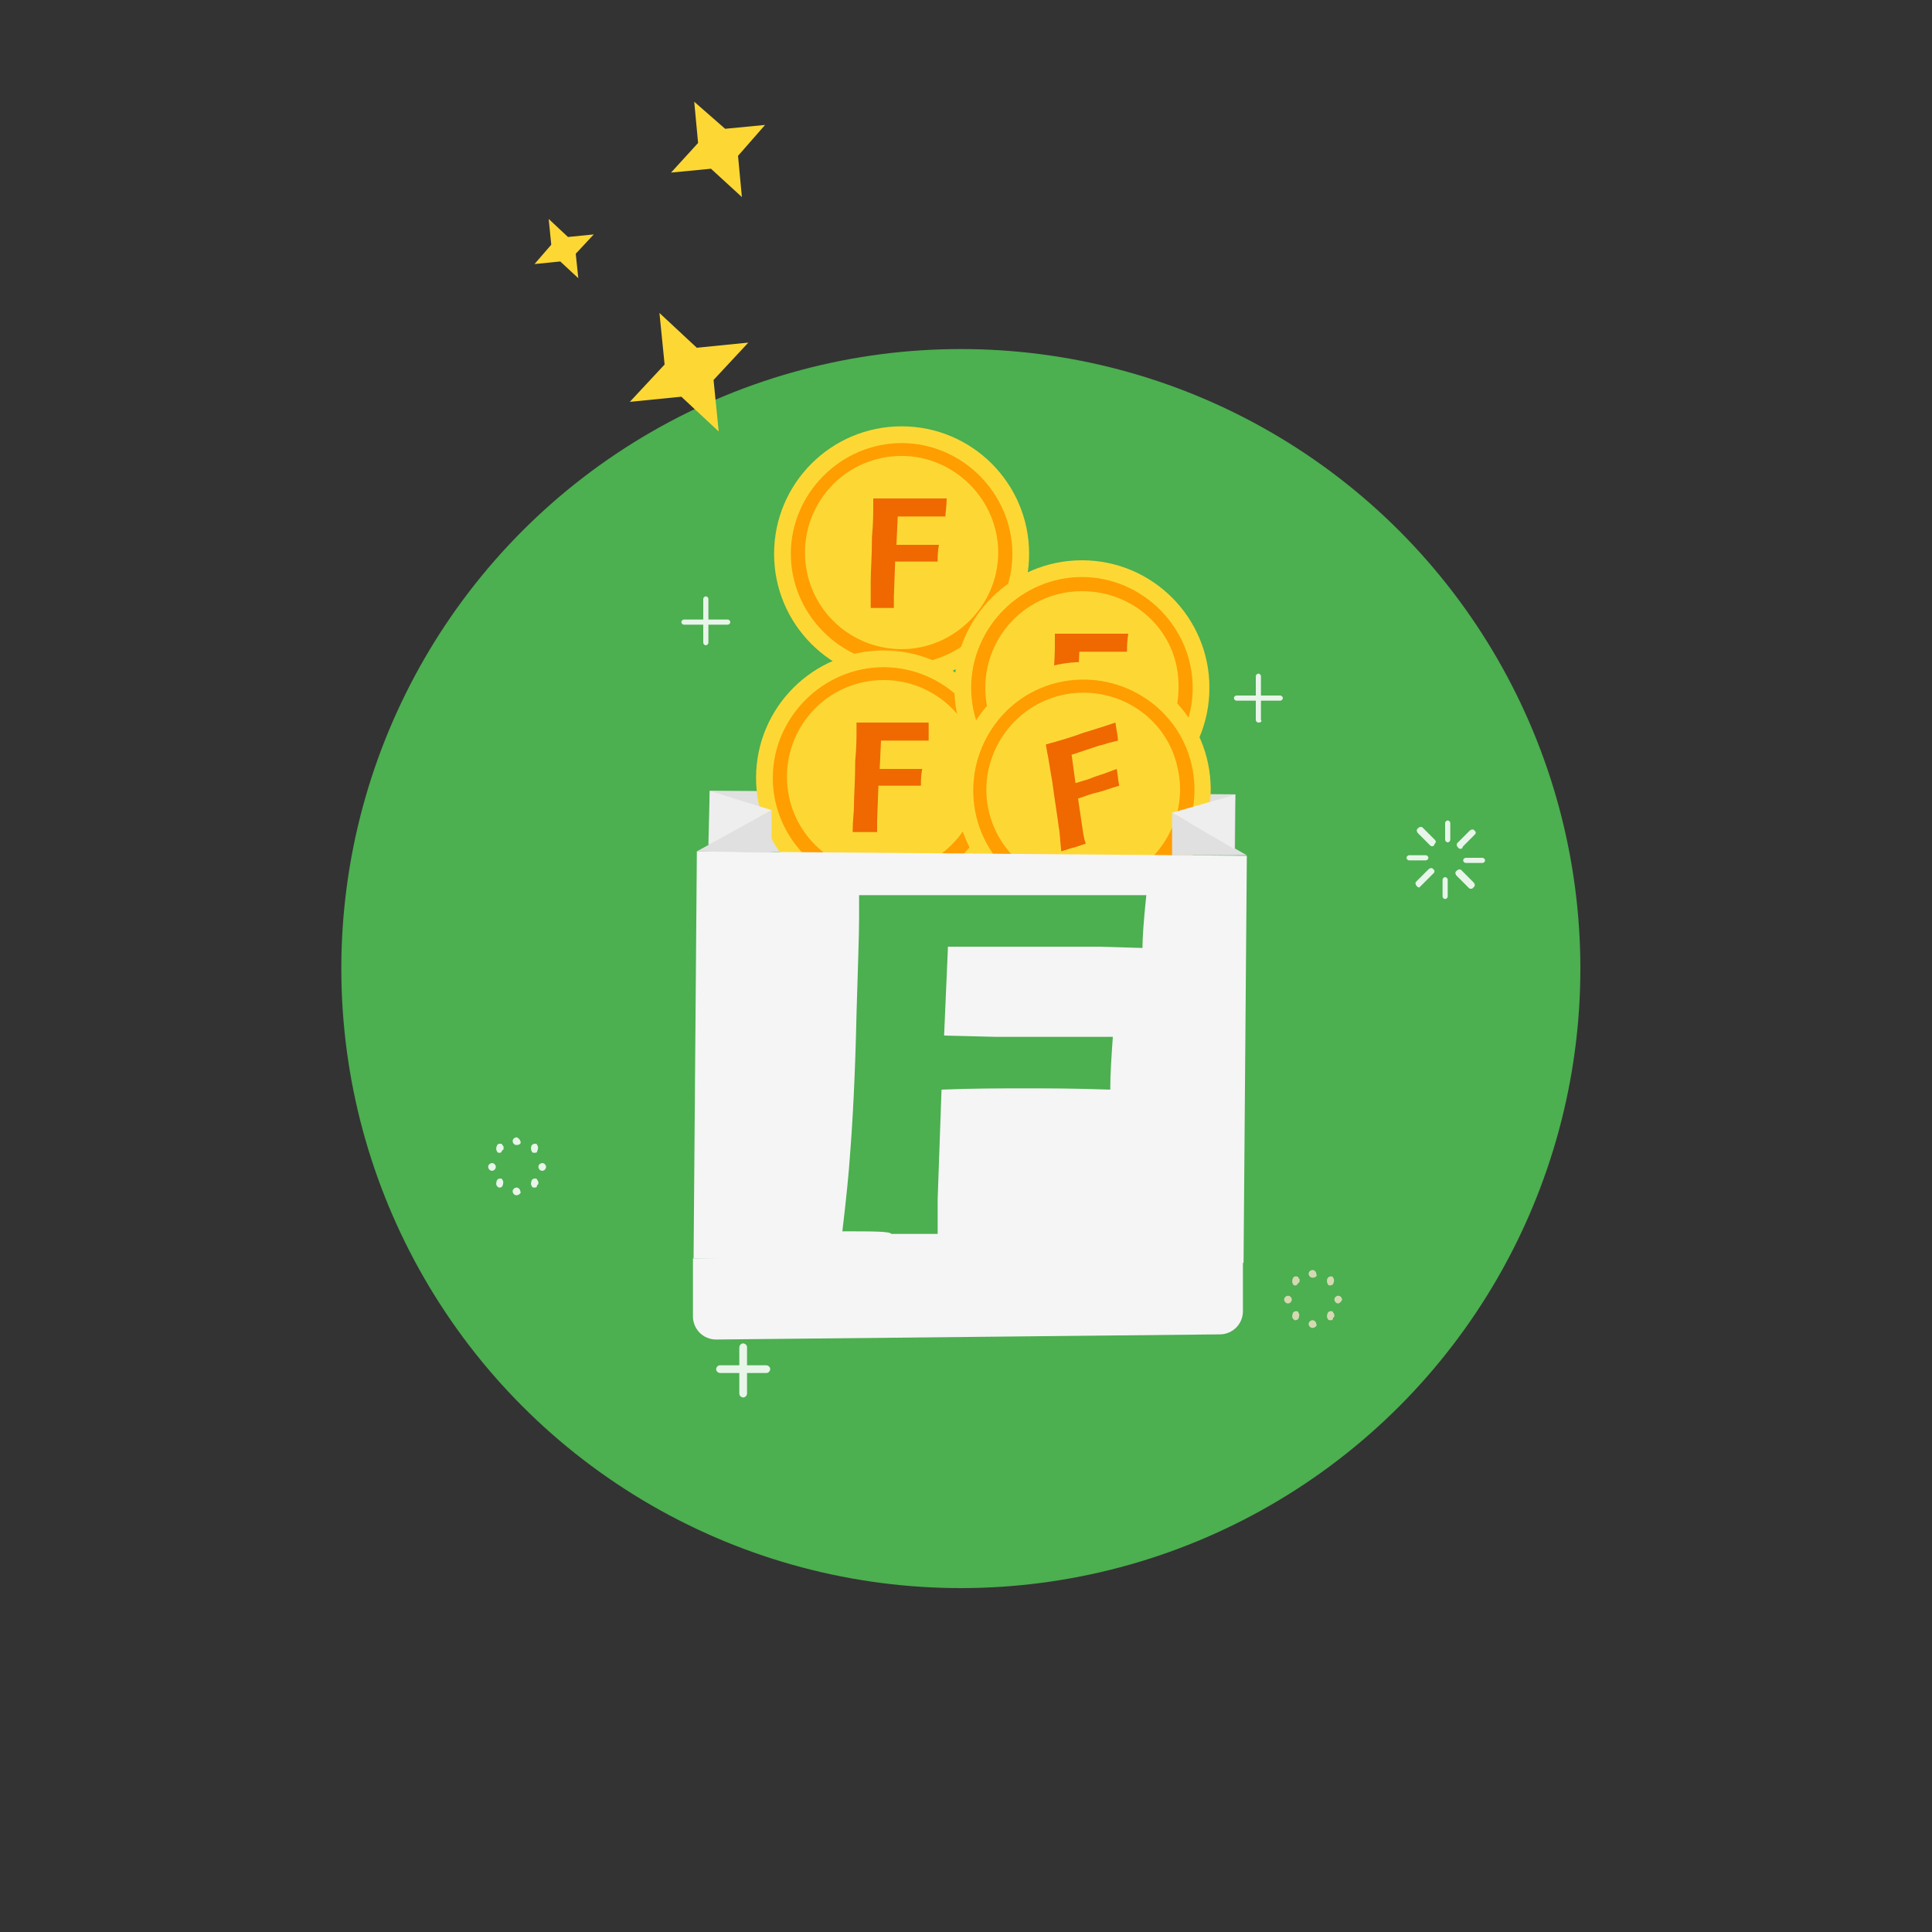 <?xml version="1.0" encoding="utf-8"?>
<svg version="1.1" xmlns="http://www.w3.org/2000/svg" xmlns:xlink="http://www.w3.org/1999/xlink" x="0px" y="0px"
	 viewBox="75 75 150 150" style="enable-background:new 0 0 300 300;" xml:space="preserve">
<rect x="75" y="75" width="150" height="150" fill="#333333" stroke="none"/>
<style type="text/css">
	.st0{display:none;}
	.st1{display:inline;fill:#4CAF50;}
	.st2{display:inline;fill:#FFE2C2;}
	.st3{display:inline;fill:#EDBDA9;}
	.st4{display:inline;fill-rule:evenodd;clip-rule:evenodd;fill:#03A9F4;}
	.st5{display:inline;fill-rule:evenodd;clip-rule:evenodd;fill:#FAFAFA;}
	.st6{display:inline;}
	.st7{fill:#FDD835;}
	.st8{fill:#123544;}
	.st9{fill:#FF6E40;}
	.st10{fill:#FFFFFF;}
	.st11{display:inline;opacity:0.3;fill:#FFFFFF;}
	.st12{fill:#4CAF50;}
	.st13{clip-path:url(#XMLID_101_);fill:#EBC0A4;}
	.st14{clip-path:url(#XMLID_101_);}
	.st15{fill:#E0AD91;}
	.st16{fill:#03A9F4;}
	.st17{fill:#FAFAFA;}
	.st18{fill:#3B78E7;}
	.st19{fill:#BF4131;}
	.st20{fill:#F05749;}
	.st21{fill:#E4E9EB;}
	.st22{fill:#FF9E00;}
	.st23{fill:#343E56;}
	.st24{clip-path:url(#XMLID_101_);fill-rule:evenodd;clip-rule:evenodd;fill:#ED6743;}
	.st25{clip-path:url(#XMLID_101_);fill-rule:evenodd;clip-rule:evenodd;fill:#FF6E40;}
	.st26{display:none;clip-path:url(#XMLID_101_);}
	.st27{fill:#F6F4F4;}
	.st28{fill:#4F7186;}
	.st29{display:inline;fill:#4F7186;}
	.st30{fill:#EBC0A4;}
	.st31{fill:#E6DDD2;}
	.st32{clip-path:url(#XMLID_107_);}
	.st33{fill:#E6B595;}
	.st34{fill:none;}
	.st35{fill:#E0E0E0;}
	.st36{enable-background:new    ;}
	.st37{clip-path:url(#XMLID_108_);}
	.st38{clip-path:url(#XMLID_116_);fill:#EF6800;}
	.st39{clip-path:url(#XMLID_117_);}
	.st40{clip-path:url(#XMLID_123_);fill:#EF6800;}
	.st41{clip-path:url(#XMLID_125_);}
	.st42{clip-path:url(#XMLID_126_);fill:#EF6800;}
	.st43{clip-path:url(#XMLID_132_);}
	.st44{clip-path:url(#XMLID_136_);fill:#EF6800;}
	.st45{fill:#F5F5F5;}
	.st46{fill:#EEEEEE;}
	.st47{fill:#E8F5E9;}
	.st48{fill:#D5D9B2;}
</style>
<g id="Layer_1" class="st0">
</g>
<g id="Layer_2" class="st0">
</g>
<g id="Layer_3" class="st0">
	<circle id="XMLID_1_" class="st1" cx="150.5" cy="149.8" r="48.2"/>
	<path id="XMLID_419_" class="st2" d="M166.8,180.8c-2.1-3.6-8-4.4-4.9-6.7c-0.1,0.1,1.2-1.1,1.5-1.4c0.1-0.1,0.2-0.3,0.3-0.3
		c0-0.1,0.1-0.2,0.2-0.3c0.1-0.2,0.6-1.5,0.5-1c0.1-0.4,0.3-0.8,0.3-1.3c0-0.2,0.1-0.4,0.1-0.5c0-0.2,0-0.5,0.1-0.7
		c0-0.7,0.1-1.3,0.1-2c0-1.5,0-3,0-4.4c0-2,0.6-3.5,1.7-4.6c-1.8-1.2-3.8-1.3-4.5-0.3l-0.3,0.4l-1.1,1.6l-0.1,0.1l-0.8-0.6l1.1-1.6
		l1.1-1.6l0.9-1.3c0.7-1.1-0.2-3-2.1-4.3c-1.9-1.3-4-1.6-4.8-0.5l-0.9,1.3l-1.1,1.6l-1.1,1.6l-0.8-0.6l5-7.1l0,0
		c0-0.1,0.1-0.1,0.1-0.2l6.6-9.4c1.2-1.7,0.7-4.2-1.2-5.5c-1.9-1.3-4.4-1-5.6,0.7l-6.6,9.4c0,0.1-0.1,0.1-0.1,0.2l0,0l-14.6,20.7
		l-3.9,7.6l-1.1-20.9c0.6-2.5,0.9-4.8-1.1-6.3c-2-1.4-4.8-0.9-6.3,1.1l-1.2,17.5c0,0-2,4.8-0.6,12.3l3.3,6.6
		c0.1,38.1,2.3,25,0.1,28.1l27.9,3.2c0.8-3.2,0.2-18.6,0.2-18.6c1.1-0.4,4.3-1.3,5.9-2.2c0.8-0.4,2-1.2,3.5-3.1
		C165.2,183.4,167.5,182,166.8,180.8z"/>
	<path id="XMLID_418_" class="st3" d="M176.4,124.9c-1.9-1.3-4.4-1-5.6,0.7l-6.6,9.4c0,0.1-0.1,0.1-0.1,0.2l0,0l-14.6,20.7l-0.1,0
		c0,0.1,0,0.2,0,0.2c0.5,3.1,0.7,6.6,1.8,9.6c0,0,0,0,0,0c0,0,0,0,0,0c0-0.1,0.2,0,0.3,0.2c0,0,0,0,0.1,0c0.1,0,0.1,0,0.2,0.1
		c0.4,0.1,0.8,0.3,1.2,0.4c0,0,0.1,0,0.1,0c0,0,0,0,0,0c0.4-0.6,0.9-1.2,1.3-1.9c2.7-3.9,5.2-7.9,7.6-12c1.2-2,3-3.1,4.9-3.4
		c-0.1-0.5-0.1-1.1,0-1.7l-0.2,0.3l-0.8-0.6l2.1-2.9c0.2-0.4,0.5-0.7,0.7-1l2.3-3.2l0,0c0-0.1,0.1-0.1,0.1-0.2l6.6-9.4
		C178.8,128.7,178.2,126.3,176.4,124.9z"/>
	<path id="XMLID_417_" class="st4" d="M170.2,181.2c0,1.2-1,2.2-2.3,2.2h-35c-1.2,0-2.3-1-2.3-2.2v-70.3c0-1.2,1-2.2,2.3-2.2h35
		c1.2,0,2.3,1,2.3,2.2V181.2z"/>
	<polygon id="XMLID_416_" class="st5" points="166.6,116.9 165.7,116.9 163.9,116.9 161.8,116.9 160.1,116.9 160,116.9 157.7,116.9
		151.9,116.9 149.9,116.9 147.8,116.9 145.9,116.9 143,116.9 141.2,116.9 135.5,116.9 135.3,116.9 133.5,116.9 132.5,116.9
		132.5,124.9 132.5,124.9 132.5,127 132.5,127 132.5,132.9 132.5,132.9 132.5,140.1 132.5,140.1 132.5,141.9 132.5,141.9
		132.5,159.7 132.5,159.7 132.5,161.3 132.5,161.3 132.5,169.5 132.5,169.5 132.5,171.7 132.5,171.7 132.5,177 132.6,177 134.5,177
		138.6,177 140.9,177 140.9,177 141.2,177 142.7,177 143,177 144.8,177 145,177 146.6,177 152.1,177 152.2,177 154.1,177 159,177
		161,177 161.4,177 163.8,177 168.4,177 168.4,172.1 168.4,168.8 168.4,168.1 168.4,167.1 168.4,165.1 168.4,164.3 168.4,162.1
		168.4,141.9 168.4,140.1 168.4,135.4 168.4,132.9 168.4,122.3 168.4,120.3 168.4,116.9 	"/>
	<path id="XMLID_412_" class="st2" d="M144.3,184.6c0.1-0.6,0.3-1.1,0.4-1.7c-0.1-0.3,0.2-6.3-6.8-11.1c-3.2-2.3-7-1.8-8.8-1.6v14.4
		H144.3z"/>
	<path id="XMLID_411_" class="st2" d="M175,164.2c0.4,1.7-0.5,3.4-2.1,3.8l-7.5,2c-1.6,0.4-3.3-0.6-3.8-2.3l0,0
		c-0.4-1.7,0.5-3.4,2.1-3.8l7.5-2C172.9,161.4,174.6,162.5,175,164.2L175,164.2z"/>
	<path id="XMLID_410_" class="st2" d="M174.9,156.7c0.4,1.8-0.5,3.5-2.2,3.9l-7.5,1.9c-1.6,0.4-3.3-0.7-3.8-2.5l0,0
		c-0.4-1.8,0.5-3.5,2.2-3.9l7.5-1.9C172.8,153.9,174.4,155,174.9,156.7L174.9,156.7z"/>
	<path id="XMLID_409_" class="st2" d="M174.2,146.8c0.9,1.9,0.3,4.1-1.5,4.9l-7.8,3.7c-1.7,0.8-3.8-0.1-4.7-2l0,0
		c-0.9-1.9-0.3-4.1,1.5-4.9l7.8-3.7C171.2,144,173.3,144.9,174.2,146.8L174.2,146.8z"/>
	<g id="XMLID_488_" class="st6">
		<path id="XMLID_408_" class="st7" d="M201.8,143.7c0,1.5-1.2,2.7-2.7,2.7h-57.7c-1.5,0-2.7-1.2-2.7-2.7v-27.9
			c0-1.5,1.2-2.7,2.7-2.7h57.7c1.5,0,2.7,1.2,2.7,2.7V143.7z"/>
		<g id="XMLID_504_">
			<g id="XMLID_547_">
				<path id="XMLID_548_" class="st8" d="M153.5,132.3c-3,0-5.4-2.2-5.4-5v-4c0-2.8,2.4-4.2,5.4-4.2c3,0,5.4,1.4,5.4,4.2v4
					C158.9,130,156.5,132.3,153.5,132.3z M153.5,120.7c-2.1,0-3.9,0.9-3.9,2.8v3.6c0,2,1.7,3.5,3.9,3.5c2.1,0,3.9-1.6,3.9-3.5v-3.6
					C157.4,121.6,155.6,120.7,153.5,120.7z"/>
			</g>
			<g id="XMLID_544_">
				<path id="XMLID_405_" class="st9" d="M160.5,126.7h-14.2c-0.1,0-0.1,0-0.2,0v10.3h14.4V126.7z"/>
				<rect id="XMLID_404_" x="146.1" y="136.9" class="st8" width="14.4" height="0.7"/>
			</g>
			<g id="XMLID_508_">
				<g id="XMLID_521_">
					<g id="XMLID_522_">
						<g id="XMLID_523_">
							<rect id="XMLID_403_" x="152.8" y="129.1" class="st10" width="1.1" height="1"/>
							<rect id="XMLID_402_" x="150.6" y="129.1" class="st10" width="1.1" height="1"/>
							<rect id="XMLID_401_" x="155" y="129.1" class="st10" width="1.1" height="1"/>
						</g>
					</g>
				</g>
				<g id="XMLID_515_">
					<g id="XMLID_516_">
						<g id="XMLID_517_">
							<rect id="XMLID_400_" x="152.8" y="131.2" class="st10" width="1.1" height="1"/>
							<rect id="XMLID_399_" x="150.6" y="131.2" class="st10" width="1.1" height="1"/>
							<rect id="XMLID_398_" x="155" y="131.2" class="st10" width="1.1" height="1"/>
						</g>
					</g>
				</g>
				<g id="XMLID_509_">
					<g id="XMLID_510_">
						<g id="XMLID_511_">
							<rect id="XMLID_396_" x="152.8" y="133.3" class="st10" width="1.1" height="1"/>
							<rect id="XMLID_354_" x="150.6" y="133.3" class="st10" width="1.1" height="1"/>
							<rect id="XMLID_351_" x="155" y="133.3" class="st10" width="1.1" height="1"/>
						</g>
					</g>
				</g>
			</g>
		</g>
		<polygon id="XMLID_350_" class="st7" points="144.7,153.6 144.7,145.3 153.7,145.3 		"/>
		<polygon id="XMLID_349_" class="st10" points="194.4,137.6 194.4,137.6 165.5,137.6 165.5,137.6 165.5,129.8 165.5,129.8
			194.4,129.8 194.4,129.8 		"/>
		<polygon id="XMLID_348_" class="st10" points="194.4,128.3 194.4,128.3 165.5,128.3 165.5,128.3 165.5,120.5 165.5,120.5
			194.4,120.5 194.4,120.5 		"/>
		<g id="XMLID_489_">
			<circle id="XMLID_346_" class="st8" cx="172.6" cy="133.9" r="0.8"/>
			<circle id="XMLID_345_" class="st8" cx="175.6" cy="133.9" r="0.8"/>
			<circle id="XMLID_337_" class="st8" cx="178.7" cy="133.9" r="0.8"/>
			<circle id="XMLID_335_" class="st8" cx="181.7" cy="133.9" r="0.8"/>
			<circle id="XMLID_334_" class="st8" cx="184.8" cy="133.9" r="0.8"/>
			<circle id="XMLID_333_" class="st8" cx="187.8" cy="133.9" r="0.8"/>
		</g>
	</g>
	<path id="XMLID_331_" class="st11" d="M163.6,148.9c0,0,0.9,1.2,1.5,2.3c0.5,1,0.8,2.1,0.8,2.1l-2.4,1.2c0,0-1-0.5-1.7-2
		c-0.7-1.4-0.5-2.4-0.5-2.4L163.6,148.9z"/>
	<path id="XMLID_329_" class="st11" d="M125.8,144.5c0,0-0.8-0.9-2.4-1c0,0,0,0,0,0c-0.1,0.9-0.3,4.3-0.4,5.5c0,0,0,0,0,0
		c1.3,0,2.8-0.4,2.8-0.4L125.8,144.5z"/>
	<path id="XMLID_309_" class="st11" d="M165.6,156.6c0,0,0.6,1.2,1,2.4c0.3,1,0.3,2.1,0.3,2.1l-2.7,0.8c0,0-1-0.6-1.3-2.1
		c-0.4-1.4,0-2.4,0-2.4L165.6,156.6z"/>
	<path id="XMLID_308_" class="st11" d="M165.2,164.4c0,0,0.6,1.2,0.9,2.3c0.3,1,0.3,1.9,0.3,1.9l-2.4,0.7c0,0-0.9-0.6-1.2-2
		c-0.3-1.4,0-2.2,0-2.2L165.2,164.4z"/>
</g>
<g id="Layer_6" class="st0">
	<g id="XMLID_2_" class="st6">
		<circle id="XMLID_66_" class="st12" cx="150.4" cy="150.3" r="48.2"/>
		<g id="XMLID_85_">
			<defs>
				<rect id="XMLID_14_" x="96.6" y="111" width="81.5" height="96.2"/>
			</defs>
			<clipPath id="XMLID_101_">
				<use xlink:href="#XMLID_14_"  style="overflow:visible;"/>
			</clipPath>
			<path id="XMLID_65_" class="st13" d="M138.2,154.2L138.2,154.2c-1.3-2.1-0.5-4.9,1.9-6.5l28.2-18.2c2.4-1.5,5.3-1.1,6.6,0.9
				l0,0.1c1.3,2,0.4,4.9-1.9,6.4l-28.2,18.2C142.4,156.6,139.5,156.3,138.2,154.2z"/>
			<g id="XMLID_169_" class="st14">
				<path id="XMLID_64_" class="st15" d="M162.4,155.1L162.4,155.1c-1.7-1.7-1.7-4.4-0.1-6l4.6-4.5c1.6-1.6,4.3-1.6,6,0l0.1,0.1
					c1.7,1.7,1.7,4.3,0,6l-4.6,4.5C166.7,156.8,164,156.8,162.4,155.1z"/>
				<path id="XMLID_63_" class="st15" d="M161.8,164.1L161.8,164.1c-1.6-1.9-1.4-4.6,0.4-6.1l5-4.1c1.8-1.5,4.5-1.2,6,0.6l0.1,0.1
					c1.5,1.8,1.3,4.5-0.5,6l-5,4.1C166,166.2,163.3,165.9,161.8,164.1z"/>
				<path id="XMLID_62_" class="st15" d="M163,170.9L163,170.9c-1-1.9-0.4-4.2,1.4-5.1l5-2.6c1.8-1,4-0.3,5,1.6l0,0.1
					c1,1.8,0.3,4.1-1.4,5.1l-5,2.6C166.3,173.5,164,172.8,163,170.9z"/>
			</g>
			<path id="XMLID_61_" class="st13" d="M135.5,184.8l-0.3-0.2c-4-2.5-6.7-4.9-9.1-6.6c-3.7-2.6-5.1-7.7-2.2-15.8l16-17.3
				c7.7-6.8,9.9-4,17.6,3l1.7,1.4c8.1,6.3,8.6,14,9.1,16.8c0.3,1.9,0.4,4.3,0.4,4.3c0,1.4-0.2,5-2.6,6.9c-6.2,5-10.3,12.7-15.7,13.9
				C146.5,192,141.8,188.8,135.5,184.8z"/>

				<rect id="XMLID_60_" x="117.1" y="175.8" transform="matrix(0.844 0.537 -0.537 0.844 123.719 -40.008)" class="st13" width="26.8" height="33"/>
			<g id="XMLID_165_" class="st14">
				<path id="XMLID_59_" class="st16" d="M163.8,113.2h-24.4c-2.9,0-5.3,2.4-5.3,5.3v63.4c0,2.9,2.4,5.3,5.3,5.3h24.4
					c2.9,0,5.3-2.4,5.3-5.3v-63.4C169.1,115.6,166.7,113.2,163.8,113.2z"/>
			</g>
			<g id="XMLID_163_" class="st14">
				<rect id="XMLID_58_" x="136.3" y="123.3" class="st17" width="30.5" height="54.1"/>
			</g>
			<g id="XMLID_160_" class="st14">
				<g id="XMLID_161_">
					<path id="XMLID_57_" class="st18" d="M153.9,118.3h-4.6c-0.4,0-0.7,0.3-0.7,0.7c0,0.4,0.3,0.7,0.7,0.7h4.6
						c0.4,0,0.7-0.3,0.7-0.7C154.6,118.6,154.3,118.3,153.9,118.3z"/>
				</g>
			</g>
			<g id="XMLID_157_" class="st14">
				<g id="XMLID_158_">
					<path id="XMLID_56_" class="st18" d="M154.5,181.4h-5.9c-0.5,0-1,0.5-1,1.1c0,0.6,0.4,1.1,1,1.1h5.9c0.5,0,1-0.5,1-1.1
						C155.5,181.8,155.1,181.4,154.5,181.4z"/>
				</g>
			</g>
			<g id="XMLID_130_" class="st14">
				<path id="XMLID_152_" class="st19" d="M163.6,133c-0.1-0.4-0.6-0.7-1-0.5l-1.5,0.4c-0.2,0.1-0.3,0.2-0.4,0.3c0,0,0,0,0,0
					c0,0,0,0,0,0c0,0,0,0,0,0c0,0.1-0.1,0.1-0.1,0.2l-1,2.7h-18.3c-0.2,0-0.3,0.1-0.5,0.2c-0.1,0.1-0.2,0.3-0.1,0.5l2.4,10.7
					c0.1,0.3,0.3,0.5,0.6,0.5h14.7l-0.1,1.6h-14.1c-0.3,0-0.6,0.3-0.6,0.6c0,0.3,0.3,0.6,0.6,0.6h0.8c-0.3,0.4-0.4,0.8-0.4,1.3
					c0,1.2,1,2.2,2.2,2.2c1.2,0,2.2-1,2.2-2.2c0-0.5-0.2-0.9-0.4-1.3h6.3c-0.3,0.4-0.4,0.8-0.4,1.3c0,1.2,1,2.2,2.2,2.2
					c1.2,0,2.2-1,2.2-2.2c0-0.5-0.2-0.9-0.4-1.3h0.5c0,0,0,0,0,0c0,0,0,0,0,0c0.3,0,0.6-0.2,0.6-0.5l0.2-2.7c0,0,0,0,0,0
					c0,0,0,0,0,0l0.7-9.8c0,0,0-0.1,0-0.1l1.2-3.2c0,0,0.1,0,0.1,0l1.5-0.4C163.5,133.9,163.7,133.4,163.6,133z M146.7,153.4
					c-0.7,0-1.3-0.6-1.3-1.3c0-0.7,0.6-1.3,1.3-1.3c0.7,0,1.3,0.6,1.3,1.3C148,152.9,147.4,153.4,146.7,153.4z M156.5,153.4
					c-0.7,0-1.3-0.6-1.3-1.3c0-0.7,0.6-1.3,1.3-1.3c0.7,0,1.3,0.6,1.3,1.3C157.8,152.9,157.2,153.4,156.5,153.4z M142.1,137.4h17.1
					l-0.7,9.5h-14.3L142.1,137.4z"/>
				<path id="XMLID_147_" class="st20" d="M163.5,132.7c-0.1-0.4-0.6-0.7-1-0.5l-1.5,0.4c-0.2,0.1-0.3,0.2-0.4,0.3c0,0,0,0,0,0
					c0,0,0,0,0,0c0,0,0,0,0,0c0,0.1-0.1,0.1-0.1,0.2l-1,2.7h-18.3c-0.2,0-0.3,0.1-0.5,0.2c-0.1,0.1-0.2,0.3-0.1,0.5l2.4,10.7
					c0.1,0.3,0.3,0.5,0.6,0.5h14.7l-0.1,1.6H144c-0.3,0-0.6,0.3-0.6,0.6c0,0.3,0.3,0.6,0.6,0.6h0.8c-0.3,0.4-0.4,0.8-0.4,1.3
					c0,1.2,1,2.2,2.2,2.2c1.2,0,2.2-1,2.2-2.2c0-0.5-0.2-0.9-0.4-1.3h6.3c-0.3,0.4-0.4,0.8-0.4,1.3c0,1.2,1,2.2,2.2,2.2
					c1.2,0,2.2-1,2.2-2.2c0-0.5-0.2-0.9-0.4-1.3h0.5c0,0,0,0,0,0c0,0,0,0,0,0c0.3,0,0.6-0.2,0.6-0.5l0.2-2.7c0,0,0,0,0,0
					c0,0,0,0,0,0l0.7-9.8c0,0,0-0.1,0-0.1l1.2-3.2c0,0,0.1,0,0.1,0l1.5-0.4C163.4,133.6,163.6,133.2,163.5,132.7z M146.6,153.1
					c-0.7,0-1.3-0.6-1.3-1.3c0-0.7,0.6-1.3,1.3-1.3c0.7,0,1.3,0.6,1.3,1.3C147.8,152.6,147.3,153.1,146.6,153.1z M156.4,153.1
					c-0.7,0-1.3-0.6-1.3-1.3c0-0.7,0.6-1.3,1.3-1.3s1.3,0.6,1.3,1.3C157.6,152.6,157.1,153.1,156.4,153.1z M142,137.1H159l-0.7,9.5
					h-14.3L142,137.1z"/>
				<rect id="XMLID_47_" x="144.9" y="134.9" class="st21" width="12.7" height="2.9"/>
				<g id="XMLID_131_">
					<g id="XMLID_139_">
						<g id="XMLID_141_">
							<circle id="XMLID_46_" class="st22" cx="147.8" cy="135.6" r="0.4"/>
							<circle id="XMLID_45_" class="st22" cx="154.7" cy="135.6" r="0.4"/>
							<g id="XMLID_142_">
								<path id="XMLID_44_" class="st22" d="M154.7,135.8c-0.1,0-0.3-0.1-0.3-0.3c0-2.4-1.4-4.4-3.2-4.4c-1.7,0-3.2,2-3.2,4.4
									c0,0.1-0.1,0.3-0.3,0.3s-0.3-0.1-0.3-0.3c0-2.7,1.6-4.9,3.7-4.9c2,0,3.7,2.2,3.7,4.9C154.9,135.7,154.8,135.8,154.7,135.8z"
									/>
							</g>
						</g>
						<rect id="XMLID_43_" x="146" y="144.4" class="st22" width="10.5" height="1.2"/>
					</g>
					<path id="XMLID_42_" class="st7" d="M156.5,145.2H146v-10.8c0-0.1,0.1-0.2,0.2-0.2h10c0.1,0,0.2,0.1,0.2,0.2V145.2z"/>
					<g id="XMLID_133_">
						<circle id="XMLID_41_" class="st23" cx="147.8" cy="135.3" r="0.4"/>
						<circle id="XMLID_40_" class="st23" cx="154.7" cy="135.3" r="0.4"/>
						<g id="XMLID_134_">
							<path id="XMLID_39_" class="st21" d="M154.7,135.5c-0.1,0-0.3-0.1-0.3-0.3c0-2.4-1.4-4.4-3.2-4.4c-1.7,0-3.2,2-3.2,4.4
								c0,0.1-0.1,0.3-0.3,0.3s-0.3-0.1-0.3-0.3c0-2.7,1.6-4.9,3.7-4.9c2,0,3.7,2.2,3.7,4.9C154.9,135.4,154.8,135.5,154.7,135.5z"
								/>
						</g>
					</g>
				</g>
			</g>
			<path id="XMLID_38_" class="st24" d="M160.1,171.1h-16.8c-0.2,0-0.3-0.2-0.3-0.3v-6.1c0-0.2,0.2-0.3,0.3-0.3h16.8
				c0.2,0,0.3,0.2,0.3,0.3v6.1C160.4,171,160.3,171.1,160.1,171.1z"/>
			<path id="XMLID_37_" class="st25" d="M160.1,170.9h-16.8c-0.2,0-0.3-0.2-0.3-0.3v-6.1c0-0.2,0.2-0.3,0.3-0.3h16.8
				c0.2,0,0.3,0.2,0.3,0.3v6.1C160.4,170.7,160.3,170.9,160.1,170.9z"/>
			<g id="XMLID_119_" class="st14">
				<path id="XMLID_124_" class="st10" d="M149.6,166.2c0.1,0.1,0.1,0.3,0.1,0.5c0,0.2-0.1,0.4-0.2,0.5c-0.1,0.1-0.1,0.1-0.2,0.2
					c0.2,0.1,0.3,0.2,0.4,0.3s0.1,0.3,0.1,0.5c0,0.2,0,0.4-0.1,0.5c-0.1,0.1-0.1,0.2-0.2,0.3c-0.1,0.1-0.2,0.1-0.4,0.2
					c-0.1,0-0.3,0-0.5,0h-1.5v-3.2h1.6C149.1,165.9,149.4,166,149.6,166.2z M147.8,166.5v0.7h0.8c0.1,0,0.3,0,0.3-0.1
					c0.1-0.1,0.1-0.1,0.1-0.3c0-0.2-0.1-0.3-0.2-0.3c-0.1,0-0.2-0.1-0.4-0.1H147.8z M147.8,167.7v0.9h0.8c0.1,0,0.3,0,0.3-0.1
					c0.1-0.1,0.2-0.2,0.2-0.4c0-0.2-0.1-0.3-0.2-0.3c-0.1,0-0.2-0.1-0.3-0.1H147.8z"/>
				<path id="XMLID_122_" class="st10" d="M150.4,165.9h0.7v2c0,0.2,0,0.4,0.1,0.5c0.1,0.2,0.3,0.3,0.5,0.3c0.3,0,0.5-0.1,0.5-0.3
					c0.1-0.1,0.1-0.3,0.1-0.5v-2h0.7v2c0,0.3-0.1,0.6-0.2,0.8c-0.2,0.4-0.6,0.5-1.1,0.5c-0.6,0-0.9-0.2-1.1-0.5
					c-0.1-0.2-0.2-0.5-0.2-0.8V165.9z"/>
				<path id="XMLID_120_" class="st10" d="M155.5,165.9h0.8l-1.1,2v1.2h-0.7v-1.2l-1.1-2h0.8l0.7,1.4L155.5,165.9z"/>
			</g>
			<g id="XMLID_110_" class="st14">
				<path id="XMLID_115_" class="st21" d="M149.6,166.2c0.1,0.1,0.1,0.3,0.1,0.5c0,0.2-0.1,0.4-0.2,0.5c-0.1,0.1-0.1,0.1-0.2,0.2
					c0.2,0.1,0.3,0.2,0.4,0.3c0.1,0.1,0.1,0.3,0.1,0.5c0,0.2,0,0.4-0.1,0.5c-0.1,0.1-0.1,0.2-0.2,0.3c-0.1,0.1-0.2,0.1-0.4,0.2
					c-0.1,0-0.3,0-0.5,0h-1.5v-3.2h1.6C149.1,165.8,149.4,166,149.6,166.2z M147.8,166.4v0.7h0.8c0.1,0,0.3,0,0.3-0.1
					c0.1-0.1,0.1-0.1,0.1-0.3c0-0.2-0.1-0.3-0.2-0.3c-0.1,0-0.2-0.1-0.4-0.1H147.8z M147.8,167.6v0.9h0.8c0.1,0,0.3,0,0.3-0.1
					c0.1-0.1,0.2-0.2,0.2-0.4c0-0.2-0.1-0.3-0.2-0.3c-0.1,0-0.2-0.1-0.3-0.1H147.8z"/>
				<path id="XMLID_113_" class="st21" d="M150.4,165.8h0.7v2c0,0.2,0,0.4,0.1,0.5c0.1,0.2,0.3,0.3,0.5,0.3c0.3,0,0.5-0.1,0.5-0.3
					c0.1-0.1,0.1-0.3,0.1-0.5v-2h0.7v2c0,0.3-0.1,0.6-0.2,0.8c-0.2,0.4-0.6,0.5-1.1,0.5c-0.6,0-0.9-0.2-1.1-0.5
					c-0.1-0.2-0.2-0.5-0.2-0.8V165.8z"/>
				<path id="XMLID_111_" class="st21" d="M155.5,165.8h0.8l-1.1,2v1.2h-0.7v-1.2l-1.1-2h0.8l0.7,1.4L155.5,165.8z"/>
			</g>
			<g id="XMLID_102_" class="st26">
				<g id="XMLID_104_" class="st6">
					<path id="XMLID_26_" class="st27" d="M139.3,207.1l-26.1-16.9c-0.2-0.1-0.2-0.3-0.1-0.5l4-6.1c0.1-0.2,0.3-0.2,0.5-0.1
						l26.1,16.9c0.2,0.1,0.2,0.3,0.1,0.5l-4,6.1C139.6,207.2,139.4,207.2,139.3,207.1z"/>
					<circle id="XMLID_25_" class="st28" cx="118" cy="187.8" r="1.3"/>
				</g>
				<path id="XMLID_24_" class="st29" d="M127.1,227.2l-28.2-18.3c-0.3-0.2-0.4-0.6-0.2-0.9l13.5-19.7c0.2-0.3,0.6-0.4,0.9-0.2
					l28.2,18.3c0.3,0.2,0.4,0.6,0.2,0.9L128,227C127.8,227.3,127.4,227.4,127.1,227.2z"/>
			</g>
			<g id="XMLID_98_" class="st14">
				<path id="XMLID_23_" class="st15" d="M127.5,172.4l-0.3,0c-2.4-0.3-3.9-2.6-3.6-4.8l3.3-24.7c0.7-3.7,2.7-3.8,5.1-3.5l0.1,0
					c2.7,0.6,3.2,3.8,3.2,7c0,0.3,0,0.6-0.1,0.9l-2.6,20.8C132.3,170.2,129.9,172.6,127.5,172.4z"/>
				<path id="XMLID_22_" class="st30" d="M126.3,172.6L126.3,172.6c-2.5-0.3-4.2-2.5-3.8-4.8c0,0,4.5-21.5,4.2-25.3
					c-0.3-3.5,2.8-3.8,5.3-3.5l0.1,0c2.9,0.7,3.6,5.2,3.1,7.8l-3.7,22.2C131.1,171.3,128.8,172.9,126.3,172.6z"/>
				<path id="XMLID_21_" class="st31" d="M129.1,139c-0.3,0-0.7,0-1,0.2c-0.5,0.2-1.2,0.8-1.3,1.9c-0.2,1.8-0.4,4.5-0.2,4.8
					c0.2,0.3,1.1,0.6,2.2,0.2c1.1-0.4,1.3-0.6,1.6-1.5c0.3-0.9,0.2-4.1,0.1-4.5C130.3,139.9,130.1,139.1,129.1,139z"/>
			</g>
			<g id="XMLID_88_" class="st14">
				<g id="XMLID_95_">
					<path id="XMLID_20_" class="st30" d="M161,151.2L161,151.2c-0.9-2.2,0-4.5,2.1-5.4l5.6-2.3c2-0.9,4.3,0.1,5.2,2.2l0,0.1
						c0.9,2.1-0.1,4.5-2.1,5.3l-5.6,2.3C164.2,154.3,161.8,153.3,161,151.2z"/>
					<path id="XMLID_19_" class="st31" d="M167,148.7L167,148.7c-0.6-1.5-1.5-2.5-3.2-1.8l-1.5,0.6c-1.7,0.7-1.9,2.1-1.3,3.6l0,0.1
						c0.6,1.4,1.7,2.3,3.4,1.6l1.5-0.6C167.6,151.5,167.6,150.1,167,148.7z"/>
				</g>
				<g id="XMLID_92_">
					<path id="XMLID_18_" class="st30" d="M160.9,161L160.9,161c-0.9-2.2,0-4.6,2.1-5.4l5.7-2.3c2-0.9,4.4,0.1,5.3,2.2l0,0.1
						c0.9,2.1-0.1,4.5-2.1,5.3l-5.7,2.3C164.1,164.1,161.8,163.1,160.9,161z"/>
					<path id="XMLID_17_" class="st31" d="M166.8,158.5L166.8,158.5c-0.6-1.5-1.5-2.4-3.2-1.7l-1.4,0.6c-1.7,0.7-1.9,2.1-1.3,3.5
						l0,0.1c0.6,1.4,1.7,2.3,3.4,1.6l1.4-0.6C167.4,161.2,167.4,159.9,166.8,158.5z"/>
				</g>
				<g id="XMLID_89_">
					<path id="XMLID_16_" class="st30" d="M161.4,170.4L161.4,170.4c-0.8-2,0.2-4.3,2.2-5.1l5.7-2.3c2.1-0.9,4.4,0,5.2,1.9l0,0.1
						c0.8,1.9-0.2,4.2-2.3,5l-5.7,2.3C164.5,173.2,162.2,172.3,161.4,170.4z"/>
					<path id="XMLID_15_" class="st31" d="M166.9,168.2L166.9,168.2c-0.5-1.3-1.4-2.2-2.9-1.5l-1.3,0.5c-1.5,0.6-1.7,1.9-1.2,3.1
						l0,0c0.5,1.3,1.5,2,3,1.4l1.3-0.5C167.4,170.6,167.4,169.4,166.9,168.2z"/>
				</g>
			</g>
		</g>
		<g id="XMLID_3_">
			<defs>
				<rect id="XMLID_4_" x="146.4" y="147.5" width="59.6" height="59.6"/>
			</defs>
			<clipPath id="XMLID_107_">
				<use xlink:href="#XMLID_4_"  style="overflow:visible;"/>
			</clipPath>
			<g id="XMLID_70_" class="st32">
				<path id="XMLID_13_" class="st15" d="M186.7,187.8L186.7,187.8c-0.4,0.4-1,0.4-1.4,0l-5.1-5.1c-0.4-0.4-0.4-1,0-1.4l0,0
					c0.4-0.4,1-0.4,1.4,0l5.1,5.1C187.1,186.9,187.1,187.5,186.7,187.8z"/>
				<path id="XMLID_12_" class="st15" d="M181.8,194.6L181.8,194.6c-0.4,0.4-1,0.4-1.4,0l-7-7c-0.4-0.4-0.4-1,0-1.4l0,0
					c0.4-0.4,1-0.4,1.4,0l7,7C182.2,193.6,182.2,194.2,181.8,194.6z"/>
				<path id="XMLID_11_" class="st15" d="M192.1,181.5L192.1,181.5c-0.4,0.4-1,0.4-1.4,0l-3.2-3.2c-0.4-0.4-0.4-1,0-1.4l0,0
					c0.4-0.4,1-0.4,1.4,0l3.2,3.2C192.5,180.5,192.4,181.1,192.1,181.5z"/>
				<g id="XMLID_79_">
					<path id="XMLID_10_" class="st33" d="M194.1,209.3L194.1,209.3c-0.6,2-2.8,3-4.8,2.4l-22.1-7.1c-3.2-1.2-3-2.9-2.4-4.8l0-0.1
						c1-2.2,5.2-2.1,7.4-1.3l19.3,6.3C193.5,205.3,194.7,207.4,194.1,209.3z"/>
					<path id="XMLID_9_" class="st31" d="M164.2,201.4c-0.1,0.3-0.1,0.6-0.1,0.9c0.1,0.5,0.4,1.2,1.3,1.6c1.5,0.6,3.9,1.6,4.2,1.5
						c0.3-0.1,0.8-0.7,0.7-1.7c-0.1-1-0.2-1.2-0.9-1.6c-0.7-0.4-3.7-1.2-4-1.3C165.3,200.7,164.6,200.6,164.2,201.4z"/>
				</g>
				<polygon id="XMLID_8_" class="st15" points="186.5,210.8 173.8,198.9 175.6,199.5 189.1,211.6 				"/>
				<g id="XMLID_75_">
					<path id="XMLID_7_" class="st30" d="M198.8,177.1C198.8,177.1,198.8,177.1,198.8,177.1l-5.5-5.5c-1.4-1.4-3.8-1.4-5.3,0.1
						l-0.1,0.1c-1.5,1.5-1.5,3.8,0,5.3l3.3,3.2c-0.2,0.1-0.3,0.2-0.5,0.4l-5.2-5.2c-1.4-1.4-3.8-1.4-5.3,0.1l-0.1,0.1
						c-1.5,1.5-1.5,3.8,0,5.3l4.9,4.8c0,0-0.1,0.1-0.1,0.1l-0.2,0.2c0,0,0,0,0,0l-6.6-6.6c-1.4-1.4-3.8-1.4-5.3,0.1l-0.1,0.1
						c-1.5,1.5-1.5,3.8,0,5.3l6.9,6.9c-0.1,0.2-0.3,0.4-0.4,0.5l-16-15.9c-1.7-1.7-4.3-1.9-5.8-0.5l-0.1,0.1
						c-1.5,1.5-1.2,4.1,0.5,5.8l17.6,17.6c0.2,0.2,0.3,0.4,0.4,0.6c0,0,0.1,0.1,0.1,0.1l9.7,9.7c2.3,2.3,5.7,2.9,8.5,1.7l15.9,15.8
						l15.9-16l-15.8-15.7c0.4-0.7,0.7-1.5,0.8-2.2c0.4-2.2-0.7-4.7-2.1-6L198.8,177.1z"/>
					<path id="XMLID_6_" class="st31" d="M162,180.4L162,180.4c-1.1,1.1-2.3,1.6-3.6,0.4l-1.1-1.1c-1.3-1.3-0.9-2.7,0.1-3.7l0,0
						c1.1-1.1,2.5-1.4,3.7-0.2l1.1,1.1C163.6,178.1,163.1,179.4,162,180.4z"/>
				</g>
				<g id="XMLID_72_">
					<path id="XMLID_67_" class="st27" d="M220,203.1l-18,18c-0.1,0.1-0.3,0.1-0.4,0l-4.2-4.2c-0.1-0.1-0.1-0.3,0-0.4l18-18
						c0.1-0.1,0.3-0.1,0.4,0l4.2,4.2C220.1,202.8,220.1,202.9,220,203.1z"/>
					<circle id="XMLID_68_" class="st28" cx="200.9" cy="216.8" r="1"/>
				</g>
				<path id="XMLID_5_" class="st28" d="M227.8,209.4l-19.5,19.4c-0.2,0.2-0.5,0.2-0.8,0l-7.3-7.3c-0.2-0.2-0.2-0.5,0-0.8l19.5-19.4
					c0.2-0.2,0.5-0.2,0.8,0l7.3,7.3C228,208.9,228,209.2,227.8,209.4z"/>
			</g>
		</g>
	</g>
</g>
<g id="Layer_5">
	<path id="XMLID_300_" class="st34" d="M149.6,133.7c-0.2-0.8-0.8-2-1.7-2.7c-0.5-0.4-1.1-0.6-1.8-0.6c-0.2,0-0.4,0-0.7,0.1
		c-0.8,0.1-1.2,0.4-1.2,0.6c-0.1,0.3,0.1,0.7,0.5,1C145.5,133.2,147.4,134,149.6,133.7z"/>
	<path id="XMLID_299_" class="st34" d="M157.5,132c0.3-0.4,0.5-0.8,0.4-1c-0.1-0.2-0.4-0.4-1.3-0.6c-1-0.1-1.8,0.1-2.5,0.6
		c-0.9,0.7-1.4,1.9-1.6,2.7C154.8,133.9,156.7,133,157.5,132z"/>
	<g id="XMLID_575_">
		<circle id="XMLID_603_" class="st12" cx="149.6" cy="150.2" r="48.1"/>
	</g>
	<g id="XMLID_559_">
		<polygon id="XMLID_560_" class="st7" points="119.9,96.6 118.5,95.3 116.5,95.5 117.8,94 117.6,92 119.1,93.4 121.1,93.2
			119.7,94.7 		"/>
	</g>
	<g id="XMLID_557_">
		<polygon id="XMLID_558_" class="st7" points="132.6,90.3 130.2,88.1 127.1,88.4 129.2,86.1 128.9,82.9 131.3,85 134.4,84.7
			132.3,87.1 		"/>
	</g>
	<g id="XMLID_555_">
		<polygon id="XMLID_556_" class="st7" points="130.8,108.5 127.9,105.8 123.9,106.2 126.6,103.3 126.2,99.3 129.1,102 133.1,101.6
			130.4,104.5 		"/>
	</g>
	<g id="XMLID_86_">
		<path id="XMLID_1069_" class="st34" d="M105,121h64v66h-64V121z"/>
		<path id="XMLID_1068_" class="st34" d="M151,193v-33h35"/>

			<rect id="XMLID_835_" x="130" y="136.6" transform="matrix(-1 -6.913994e-003 6.913994e-003 -1 299.938 278.871)" class="st35" width="40.8" height="4.7"/>
		<g id="XMLID_128_">
			<g id="XMLID_659_">
				<g id="XMLID_701_">
					<g id="XMLID_833_">
						<circle id="XMLID_834_" class="st7" cx="145" cy="118" r="9.9"/>
					</g>
				</g>
				<g id="XMLID_691_">
					<g id="XMLID_692_">
						<g id="XMLID_693_">
							<path id="XMLID_694_" class="st22" d="M145,126.6c-4.7,0-8.6-3.9-8.6-8.6c0-4.7,3.9-8.6,8.6-8.6c4.7,0,8.6,3.9,8.6,8.6
								C153.6,122.7,149.7,126.6,145,126.6z M145,110.4c-4.2,0-7.5,3.4-7.5,7.5c0,4.2,3.4,7.5,7.5,7.5s7.5-3.4,7.5-7.5
								C152.5,113.8,149.1,110.4,145,110.4z"/>
						</g>
					</g>
				</g>
				<g id="XMLID_660_">
					<g id="XMLID_205_">
						<g id="XMLID_230_" class="st36">
							<defs>
								<rect id="XMLID_301_" x="142.6" y="113.7" class="st36" width="5.9" height="8.5"/>
							</defs>
							<clipPath id="XMLID_108_">
								<use xlink:href="#XMLID_301_"  style="overflow:visible;"/>
							</clipPath>
							<g id="XMLID_256_" class="st37">
								<g id="XMLID_257_">
									<g id="XMLID_258_">
										<g id="XMLID_268_">
											<g id="XMLID_269_">
												<defs>
													<polyline id="XMLID_298_" points="142.6,122.2 142.6,113.7 148.5,113.7 148.5,122.2 142.6,122.2 													"/>
												</defs>
												<clipPath id="XMLID_116_">
													<use xlink:href="#XMLID_298_"  style="overflow:visible;"/>
												</clipPath>
												<path id="XMLID_296_" class="st38" d="M148.5,113.7l-1,0h-1.7c-0.8,0-1.8,0-3,0v0.6c0,0.5,0,1.3-0.1,2.4
													c0,1.5-0.1,2.7-0.1,3.5c0,0.5-0.1,1.1-0.1,2c0.6,0,0.9,0,1,0l0.9,0v-0.3v-0.6l0.1-2.7c0.6,0,1.1,0,1.7,0
													c0.4,0,1,0,1.6,0c0-0.4,0-0.8,0.1-1.3l-0.8,0c-0.2,0-0.7,0-1.5,0l-1,0l0.1-2.2h1.2h0.9h0.5h0.3l0.8,0
													C148.4,114.8,148.5,114.3,148.5,113.7"/>
											</g>
										</g>
									</g>
								</g>
							</g>
						</g>
					</g>
				</g>
			</g>
			<g id="XMLID_529_">
				<g id="XMLID_655_">
					<g id="XMLID_656_">
						<circle id="XMLID_658_" class="st7" cx="143.6" cy="135.4" r="9.9"/>
					</g>
				</g>
				<g id="XMLID_632_">
					<g id="XMLID_633_">
						<g id="XMLID_651_">
							<path id="XMLID_652_" class="st22" d="M143.6,144c-4.7,0-8.6-3.9-8.6-8.6c0-4.7,3.9-8.6,8.6-8.6c4.7,0,8.6,3.9,8.6,8.6
								C152.2,140.1,148.3,144,143.6,144z M143.6,127.8c-4.2,0-7.5,3.4-7.5,7.5c0,4.2,3.4,7.5,7.5,7.5s7.5-3.4,7.5-7.5
								C151.1,131.2,147.8,127.8,143.6,127.8z"/>
						</g>
					</g>
				</g>
				<g id="XMLID_530_">
					<g id="XMLID_201_">
						<g id="XMLID_208_" class="st36">
							<defs>
								<rect id="XMLID_278_" x="141.2" y="131.1" class="st36" width="5.9" height="8.5"/>
							</defs>
							<clipPath id="XMLID_117_">
								<use xlink:href="#XMLID_278_"  style="overflow:visible;"/>
							</clipPath>
							<g id="XMLID_231_" class="st39">
								<g id="XMLID_232_">
									<g id="XMLID_233_">
										<g id="XMLID_274_">
											<g id="XMLID_275_">
												<defs>
													<polyline id="XMLID_277_" points="141.2,139.6 141.2,131.1 147.2,131.1 147.2,139.6 141.2,139.6 													"/>
												</defs>
												<clipPath id="XMLID_123_">
													<use xlink:href="#XMLID_277_"  style="overflow:visible;"/>
												</clipPath>
												<path id="XMLID_276_" class="st40" d="M147.2,131.1h-1l-1.7,0c-0.8,0-1.8,0-3,0v0.6c0,0.5,0,1.3-0.1,2.4
													c0,1.5-0.1,2.7-0.1,3.5c0,0.5-0.1,1.1-0.1,2c0.6,0,0.9,0,1,0l0.9,0v-0.3l0-0.6l0.1-2.7c0.6,0,1.1,0,1.7,0
													c0.4,0,1,0,1.6,0c0-0.4,0-0.8,0.1-1.3l-0.8,0c-0.2,0-0.7,0-1.5,0l-1,0l0.1-2.2l1.2,0h0.9h0.5l0.3,0l0.8,0
													C147.1,132.2,147.1,131.8,147.2,131.1"/>
											</g>
										</g>
									</g>
								</g>
							</g>
						</g>
					</g>
				</g>
			</g>
			<g id="XMLID_436_">
				<g id="XMLID_525_">
					<g id="XMLID_526_">
						<circle id="XMLID_528_" class="st7" cx="159" cy="128.4" r="9.9"/>
					</g>
				</g>
				<g id="XMLID_491_">
					<g id="XMLID_495_">
						<g id="XMLID_497_">
							<path id="XMLID_507_" class="st22" d="M159,137c-4.7,0-8.6-3.9-8.6-8.6c0-4.7,3.9-8.6,8.6-8.6c4.7,0,8.6,3.9,8.6,8.6
								C167.6,133.1,163.8,137,159,137z M159,120.9c-4.2,0-7.5,3.4-7.5,7.5c0,4.2,3.4,7.5,7.5,7.5s7.5-3.4,7.5-7.5
								C166.6,124.2,163.2,120.9,159,120.9z"/>
						</g>
					</g>
				</g>
				<g id="XMLID_441_">
					<g id="XMLID_200_">
						<g id="XMLID_206_" class="st36">
							<defs>
								<rect id="XMLID_266_" x="156.7" y="124.2" class="st36" width="5.9" height="8.5"/>
							</defs>
							<clipPath id="XMLID_125_">
								<use xlink:href="#XMLID_266_"  style="overflow:visible;"/>
							</clipPath>
							<g id="XMLID_209_" class="st41">
								<g id="XMLID_212_">
									<g id="XMLID_213_">
										<g id="XMLID_214_">
											<g id="XMLID_218_">
												<defs>
													<polyline id="XMLID_265_" points="156.7,132.6 156.7,124.2 162.6,124.2 162.6,132.6 156.7,132.6 													"/>
												</defs>
												<clipPath id="XMLID_126_">
													<use xlink:href="#XMLID_265_"  style="overflow:visible;"/>
												</clipPath>
												<path id="XMLID_259_" class="st42" d="M162.6,124.2l-1,0l-1.7,0c-0.8,0-1.8,0-3,0v0.6c0,0.5,0,1.3-0.1,2.4
													c0,1.5-0.1,2.7-0.1,3.5c0,0.5-0.1,1.1-0.1,2c0.6,0,0.9,0,1,0l0.9,0v-0.3v-0.6l0.1-2.7c0.6,0,1.1,0,1.7,0
													c0.4,0,1,0,1.6,0c0-0.4,0-0.8,0.1-1.3l-0.8,0c-0.2,0-0.7,0-1.5,0l-1,0l0.1-2.2l1.2,0h0.9h0.5l0.3,0l0.8,0
													C162.5,125.2,162.5,124.8,162.6,124.2"/>
											</g>
										</g>
									</g>
								</g>
							</g>
						</g>
					</g>
				</g>
			</g>
			<g id="XMLID_129_">
				<g id="XMLID_433_">
					<g id="XMLID_434_">
						<circle id="XMLID_435_" class="st7" cx="159.1" cy="136.3" r="9.9"/>
					</g>
				</g>
				<g id="XMLID_413_">
					<g id="XMLID_414_">
						<g id="XMLID_415_">
							<path id="XMLID_420_" class="st22" d="M161.2,144.7c-4.6,1.1-9.3-1.7-10.4-6.3c-1.1-4.6,1.7-9.3,6.3-10.4
								c4.6-1.1,9.3,1.7,10.4,6.3C168.6,138.9,165.8,143.5,161.2,144.7z M157.3,129c-4,1-6.5,5.1-5.5,9.1c1,4,5.1,6.5,9.1,5.5
								c4-1,6.5-5.1,5.5-9.1C165.5,130.5,161.4,128,157.3,129z"/>
						</g>
					</g>
				</g>
				<g id="XMLID_135_">
					<g id="XMLID_192_">
						<g id="XMLID_199_" class="st36">
							<defs>
								<rect id="XMLID_223_" x="156.2" y="131.1" class="st36" width="5.7" height="10.1"/>
							</defs>
							<clipPath id="XMLID_132_">
								<use xlink:href="#XMLID_223_"  style="overflow:visible;"/>
							</clipPath>
							<g id="XMLID_202_" class="st43">
								<g id="XMLID_203_">
									<g id="XMLID_204_">
										<g id="XMLID_219_">
											<g id="XMLID_220_">
												<defs>
													<polyline id="XMLID_222_" points="156.2,141.2 156.2,131.1 161.9,131.1 161.9,141.2 156.2,141.2 													"/>
												</defs>
												<clipPath id="XMLID_136_">
													<use xlink:href="#XMLID_222_"  style="overflow:visible;"/>
												</clipPath>
												<path id="XMLID_221_" class="st44" d="M161.6,131.1l-0.9,0.3l-1.6,0.5c-0.8,0.3-1.8,0.6-2.9,0.9l0.1,0.6
													c0.1,0.4,0.2,1.2,0.4,2.3c0.2,1.5,0.4,2.7,0.5,3.5c0.1,0.5,0.1,1.1,0.2,1.9c0.6-0.2,0.9-0.3,1-0.3l0.9-0.3l-0.1-0.3
													l-0.1-0.5l-0.4-2.7c0.6-0.2,1.1-0.4,1.6-0.5c0.4-0.1,0.9-0.3,1.6-0.5c-0.1-0.4-0.1-0.8-0.2-1.3l-0.8,0.3
													c-0.2,0.1-0.7,0.2-1.4,0.5l-1,0.3l-0.3-2.2l1.2-0.4l0.9-0.3l0.4-0.1l0.3-0.1l0.8-0.2
													C161.8,132.2,161.7,131.8,161.6,131.1"/>
											</g>
										</g>
									</g>
								</g>
							</g>
						</g>
					</g>
				</g>
			</g>
		</g>
		<path id="XMLID_127_" class="st45" d="M128.8,172.7l0,4.5c0,1,0.8,1.8,1.8,1.8l39.1-0.4c1,0,1.8-0.8,1.8-1.8l0-4.5L128.8,172.7z"
			/>

			<rect id="XMLID_112_" x="128.9" y="141.3" transform="matrix(-1 -8.054489e-003 8.054489e-003 -1 299.311 315.382)" class="st45" width="42.7" height="31.6"/>
		<polygon id="XMLID_106_" class="st35" points="129.1,141.1 134.9,141.2 134.9,137.9 		"/>
		<polygon id="XMLID_100_" class="st46" points="134.9,137.9 130.1,136.4 130,140.6 		"/>
		<polygon id="XMLID_99_" class="st35" points="171.8,141.4 166,141.4 166,138.1 		"/>
		<polygon id="XMLID_94_" class="st46" points="166,138.1 170.9,136.7 170.8,140.9 		"/>
		<g id="XMLID_87_">
			<path id="XMLID_90_" class="st12" d="M140.4,170.6c0.3-2.5,0.5-4.5,0.6-6c0.2-2.5,0.4-6.2,0.5-10.9c0.1-3.5,0.2-6,0.2-7.4v-1.8
				c4.5,0,8.5,0,11.8,0l6.6,0l3.9,0c-0.2,1.9-0.3,3.3-0.3,4.1l-3.4-0.1l-1.4,0h-1.8h-3.6l-4.9,0l-0.3,6.9l4,0.1c3.1,0,5,0,5.9,0
				l3.2,0c-0.1,1.5-0.2,2.8-0.2,4.1c-2.7-0.1-4.9-0.1-6.5-0.1c-2,0-4.3,0-6.6,0.1l-0.3,8.5l0,1.7v1l-3.6,0
				C144.1,170.6,142.8,170.6,140.4,170.6z"/>
		</g>
	</g>
	<g id="XMLID_427_">
		<g id="XMLID_430_">
			<path id="XMLID_431_" class="st47" d="M132.7,183.5c-0.1,0-0.3-0.1-0.3-0.3v-3.6c0-0.1,0.1-0.3,0.3-0.3c0.1,0,0.3,0.1,0.3,0.3
				v3.6C133,183.3,132.9,183.5,132.7,183.5z"/>
		</g>
		<g id="XMLID_428_">
			<path id="XMLID_429_" class="st47" d="M130.9,181.6c-0.1,0-0.3-0.1-0.3-0.3c0-0.1,0.1-0.3,0.3-0.3h3.6c0.1,0,0.3,0.1,0.3,0.3
				c0,0.1-0.1,0.3-0.3,0.3H130.9z"/>
		</g>
	</g>
	<g id="XMLID_422_">
		<g id="XMLID_425_">
			<path id="XMLID_426_" class="st47" d="M172.7,131.1c-0.1,0-0.2-0.1-0.2-0.2v-3.4c0-0.1,0.1-0.2,0.2-0.2c0.1,0,0.2,0.1,0.2,0.2
				v3.4C173,131,172.9,131.1,172.7,131.1z"/>
		</g>
		<g id="XMLID_423_">
			<path id="XMLID_424_" class="st47" d="M171,129.4c-0.1,0-0.2-0.1-0.2-0.2c0-0.1,0.1-0.2,0.2-0.2h3.4c0.1,0,0.2,0.1,0.2,0.2
				c0,0.1-0.1,0.2-0.2,0.2H171z"/>
		</g>
	</g>
	<g id="XMLID_302_">
		<g id="XMLID_305_">
			<path id="XMLID_306_" class="st47" d="M129.8,125.1c-0.1,0-0.2-0.1-0.2-0.2v-3.4c0-0.1,0.1-0.2,0.2-0.2c0.1,0,0.2,0.1,0.2,0.2
				v3.4C130,125,129.9,125.1,129.8,125.1z"/>
		</g>
		<g id="XMLID_303_">
			<path id="XMLID_304_" class="st47" d="M128.1,123.5c-0.1,0-0.2-0.1-0.2-0.2c0-0.1,0.1-0.2,0.2-0.2h3.4c0.1,0,0.2,0.1,0.2,0.2
				c0,0.1-0.1,0.2-0.2,0.2H128.1z"/>
		</g>
	</g>
	<g id="XMLID_272_">
		<path id="XMLID_273_" class="st47" d="M115.1,167.8c-0.2,0-0.3-0.2-0.3-0.3c0-0.2,0.2-0.3,0.3-0.3c0.2,0,0.3,0.2,0.3,0.3
			C115.5,167.6,115.3,167.8,115.1,167.8z M113.8,167.2c-0.1,0-0.1,0-0.2-0.1l0,0h0l0,0c-0.1-0.1-0.1-0.3,0-0.5
			c0.1-0.1,0.2-0.1,0.2-0.1c0.1,0,0.2,0,0.2,0.1c0.1,0.1,0.1,0.3,0,0.5C113.9,167.2,113.9,167.2,113.8,167.2z M116.5,167.2
			c-0.1,0-0.2,0-0.2-0.1c-0.1-0.1-0.1-0.3,0-0.5c0.1-0.1,0.2-0.1,0.2-0.1c0.1,0,0.2,0,0.2,0.1c0.1,0.1,0.1,0.2,0.1,0.2
			c0,0.1,0,0.2-0.1,0.2C116.7,167.2,116.6,167.2,116.5,167.2z M113.2,165.9c-0.2,0-0.3-0.2-0.3-0.3c0-0.2,0.2-0.3,0.3-0.3
			c0.2,0,0.3,0.2,0.3,0.3C113.5,165.7,113.4,165.9,113.2,165.9z M117.1,165.9c-0.2,0-0.3-0.2-0.3-0.3c0-0.2,0.2-0.3,0.3-0.3
			c0.2,0,0.3,0.2,0.3,0.3C117.4,165.7,117.3,165.9,117.1,165.9z M113.8,164.5c-0.1,0-0.2,0-0.2-0.1c-0.1-0.1-0.1-0.3,0-0.5
			c0.1-0.1,0.1-0.1,0.2-0.1c0.1,0,0.2,0,0.2,0.1c0.1,0.1,0.1,0.1,0.1,0.2c0,0.1,0,0.2-0.1,0.2C113.9,164.5,113.9,164.5,113.8,164.5z
			 M116.5,164.5c-0.1,0-0.2,0-0.2-0.1c-0.1-0.1-0.1-0.4,0-0.5c0.1-0.1,0.2-0.1,0.2-0.1c0.1,0,0.2,0,0.2,0.1c0.1,0.1,0.1,0.3,0,0.5
			C116.7,164.5,116.6,164.5,116.5,164.5z M115.1,163.9c-0.2,0-0.3-0.2-0.3-0.3c0-0.2,0.2-0.3,0.3-0.3s0.3,0.2,0.3,0.3
			C115.5,163.8,115.3,163.9,115.1,163.9z"/>
	</g>
	<g id="XMLID_80_">
		<path id="XMLID_81_" class="st48" d="M176.9,178.1c-0.2,0-0.3-0.2-0.3-0.3c0-0.2,0.2-0.3,0.3-0.3c0.2,0,0.3,0.2,0.3,0.3
			C177.3,177.9,177.1,178.1,176.9,178.1z M175.6,177.5c-0.1,0-0.1,0-0.2-0.1l0,0h0l0,0c-0.1-0.1-0.1-0.3,0-0.5
			c0.1-0.1,0.2-0.1,0.2-0.1c0.1,0,0.2,0,0.2,0.1c0.1,0.1,0.1,0.3,0,0.5C175.7,177.5,175.6,177.5,175.6,177.5z M178.3,177.5
			c-0.1,0-0.2,0-0.2-0.1c-0.1-0.1-0.1-0.3,0-0.5c0.1-0.1,0.2-0.1,0.2-0.1c0.1,0,0.2,0,0.2,0.1c0.1,0.1,0.1,0.2,0.1,0.2
			c0,0.1,0,0.2-0.1,0.2C178.5,177.5,178.4,177.5,178.3,177.5z M175,176.2c-0.2,0-0.3-0.2-0.3-0.3c0-0.2,0.2-0.3,0.3-0.3
			c0.2,0,0.3,0.2,0.3,0.3C175.3,176,175.2,176.2,175,176.2z M178.9,176.2c-0.2,0-0.3-0.2-0.3-0.3c0-0.2,0.2-0.3,0.3-0.3
			c0.2,0,0.3,0.2,0.3,0.3C179.2,176,179,176.2,178.9,176.2z M175.6,174.8c-0.1,0-0.2,0-0.2-0.1c-0.1-0.1-0.1-0.3,0-0.5
			c0.1-0.1,0.1-0.1,0.2-0.1c0.1,0,0.2,0,0.2,0.1c0.1,0.1,0.1,0.1,0.1,0.2c0,0.1,0,0.2-0.1,0.2C175.7,174.8,175.6,174.8,175.6,174.8z
			 M178.3,174.8c-0.1,0-0.2,0-0.2-0.1c-0.1-0.1-0.1-0.4,0-0.5c0.1-0.1,0.2-0.1,0.2-0.1c0.1,0,0.2,0,0.2,0.1c0.1,0.1,0.1,0.3,0,0.5
			C178.5,174.7,178.4,174.8,178.3,174.8z M176.9,174.2c-0.2,0-0.3-0.2-0.3-0.3c0-0.2,0.2-0.3,0.3-0.3c0.2,0,0.3,0.2,0.3,0.3
			C177.3,174.1,177.1,174.2,176.9,174.2z"/>
	</g>
	<g id="XMLID_170_">
		<g id="XMLID_77_">
			<path id="XMLID_78_" class="st47" d="M187.4,140.4c-0.1,0-0.2-0.1-0.2-0.2v-1.3c0-0.1,0.1-0.2,0.2-0.2c0.1,0,0.2,0.1,0.2,0.2v1.3
				C187.6,140.3,187.5,140.4,187.4,140.4z"/>
		</g>
		<g id="XMLID_74_">
			<path id="XMLID_76_" class="st47" d="M186.2,140.7c-0.1,0-0.1,0-0.2-0.1l-0.9-0.9c0,0-0.1-0.1-0.1-0.2c0-0.1,0-0.1,0.1-0.2
				c0,0,0.1-0.1,0.2-0.1c0.1,0,0.1,0,0.2,0.1l0.9,0.9c0.1,0.1,0.1,0.2,0,0.3C186.3,140.7,186.3,140.7,186.2,140.7z"/>
		</g>
		<g id="XMLID_228_">
			<path id="XMLID_73_" class="st47" d="M184.4,141.8c-0.1,0-0.2-0.1-0.2-0.2s0.1-0.2,0.2-0.2h1.3c0.1,0,0.2,0.1,0.2,0.2
				s-0.1,0.2-0.2,0.2H184.4z"/>
		</g>
		<g id="XMLID_226_">
			<path id="XMLID_227_" class="st47" d="M185.2,143.9c-0.1,0-0.1,0-0.2-0.1c0,0-0.1-0.1-0.1-0.2c0-0.1,0-0.1,0.1-0.2l0.9-0.9
				c0,0,0.1-0.1,0.2-0.1c0.1,0,0.1,0,0.2,0.1c0.1,0.1,0.1,0.2,0,0.3l-0.9,0.9C185.3,143.8,185.2,143.9,185.2,143.9z"/>
		</g>
		<g id="XMLID_71_">
			<path id="XMLID_225_" class="st47" d="M187.2,144.8c-0.1,0-0.2-0.1-0.2-0.2v-1.3c0-0.1,0.1-0.2,0.2-0.2c0.1,0,0.2,0.1,0.2,0.2
				v1.3C187.4,144.7,187.3,144.8,187.2,144.8z"/>
		</g>
		<g id="XMLID_197_">
			<path id="XMLID_69_" class="st47" d="M189.2,144c-0.1,0-0.1,0-0.2-0.1l-0.9-0.9c0,0-0.1-0.1-0.1-0.2c0-0.1,0-0.1,0.1-0.2
				c0,0,0.1-0.1,0.2-0.1c0.1,0,0.1,0,0.2,0.1l0.9,0.9c0,0,0.1,0.1,0.1,0.2s0,0.1-0.1,0.2C189.3,144,189.3,144,189.2,144z"/>
		</g>
		<g id="XMLID_195_">
			<path id="XMLID_196_" class="st47" d="M188.8,142c-0.1,0-0.2-0.1-0.2-0.2c0-0.1,0.1-0.2,0.2-0.2h1.3c0.1,0,0.2,0.1,0.2,0.2
				c0,0.1-0.1,0.2-0.2,0.2H188.8z"/>
		</g>
		<g id="XMLID_188_">
			<path id="XMLID_191_" class="st47" d="M188.4,140.9c-0.1,0-0.1,0-0.2-0.1c0,0-0.1-0.1-0.1-0.2c0-0.1,0-0.1,0.1-0.2l0.9-0.9
				c0,0,0.1-0.1,0.2-0.1c0.1,0,0.1,0,0.2,0.1c0.1,0.1,0.1,0.2,0,0.3l-0.9,0.9C188.5,140.9,188.5,140.9,188.4,140.9z"/>
		</g>
	</g>
</g>
</svg>
